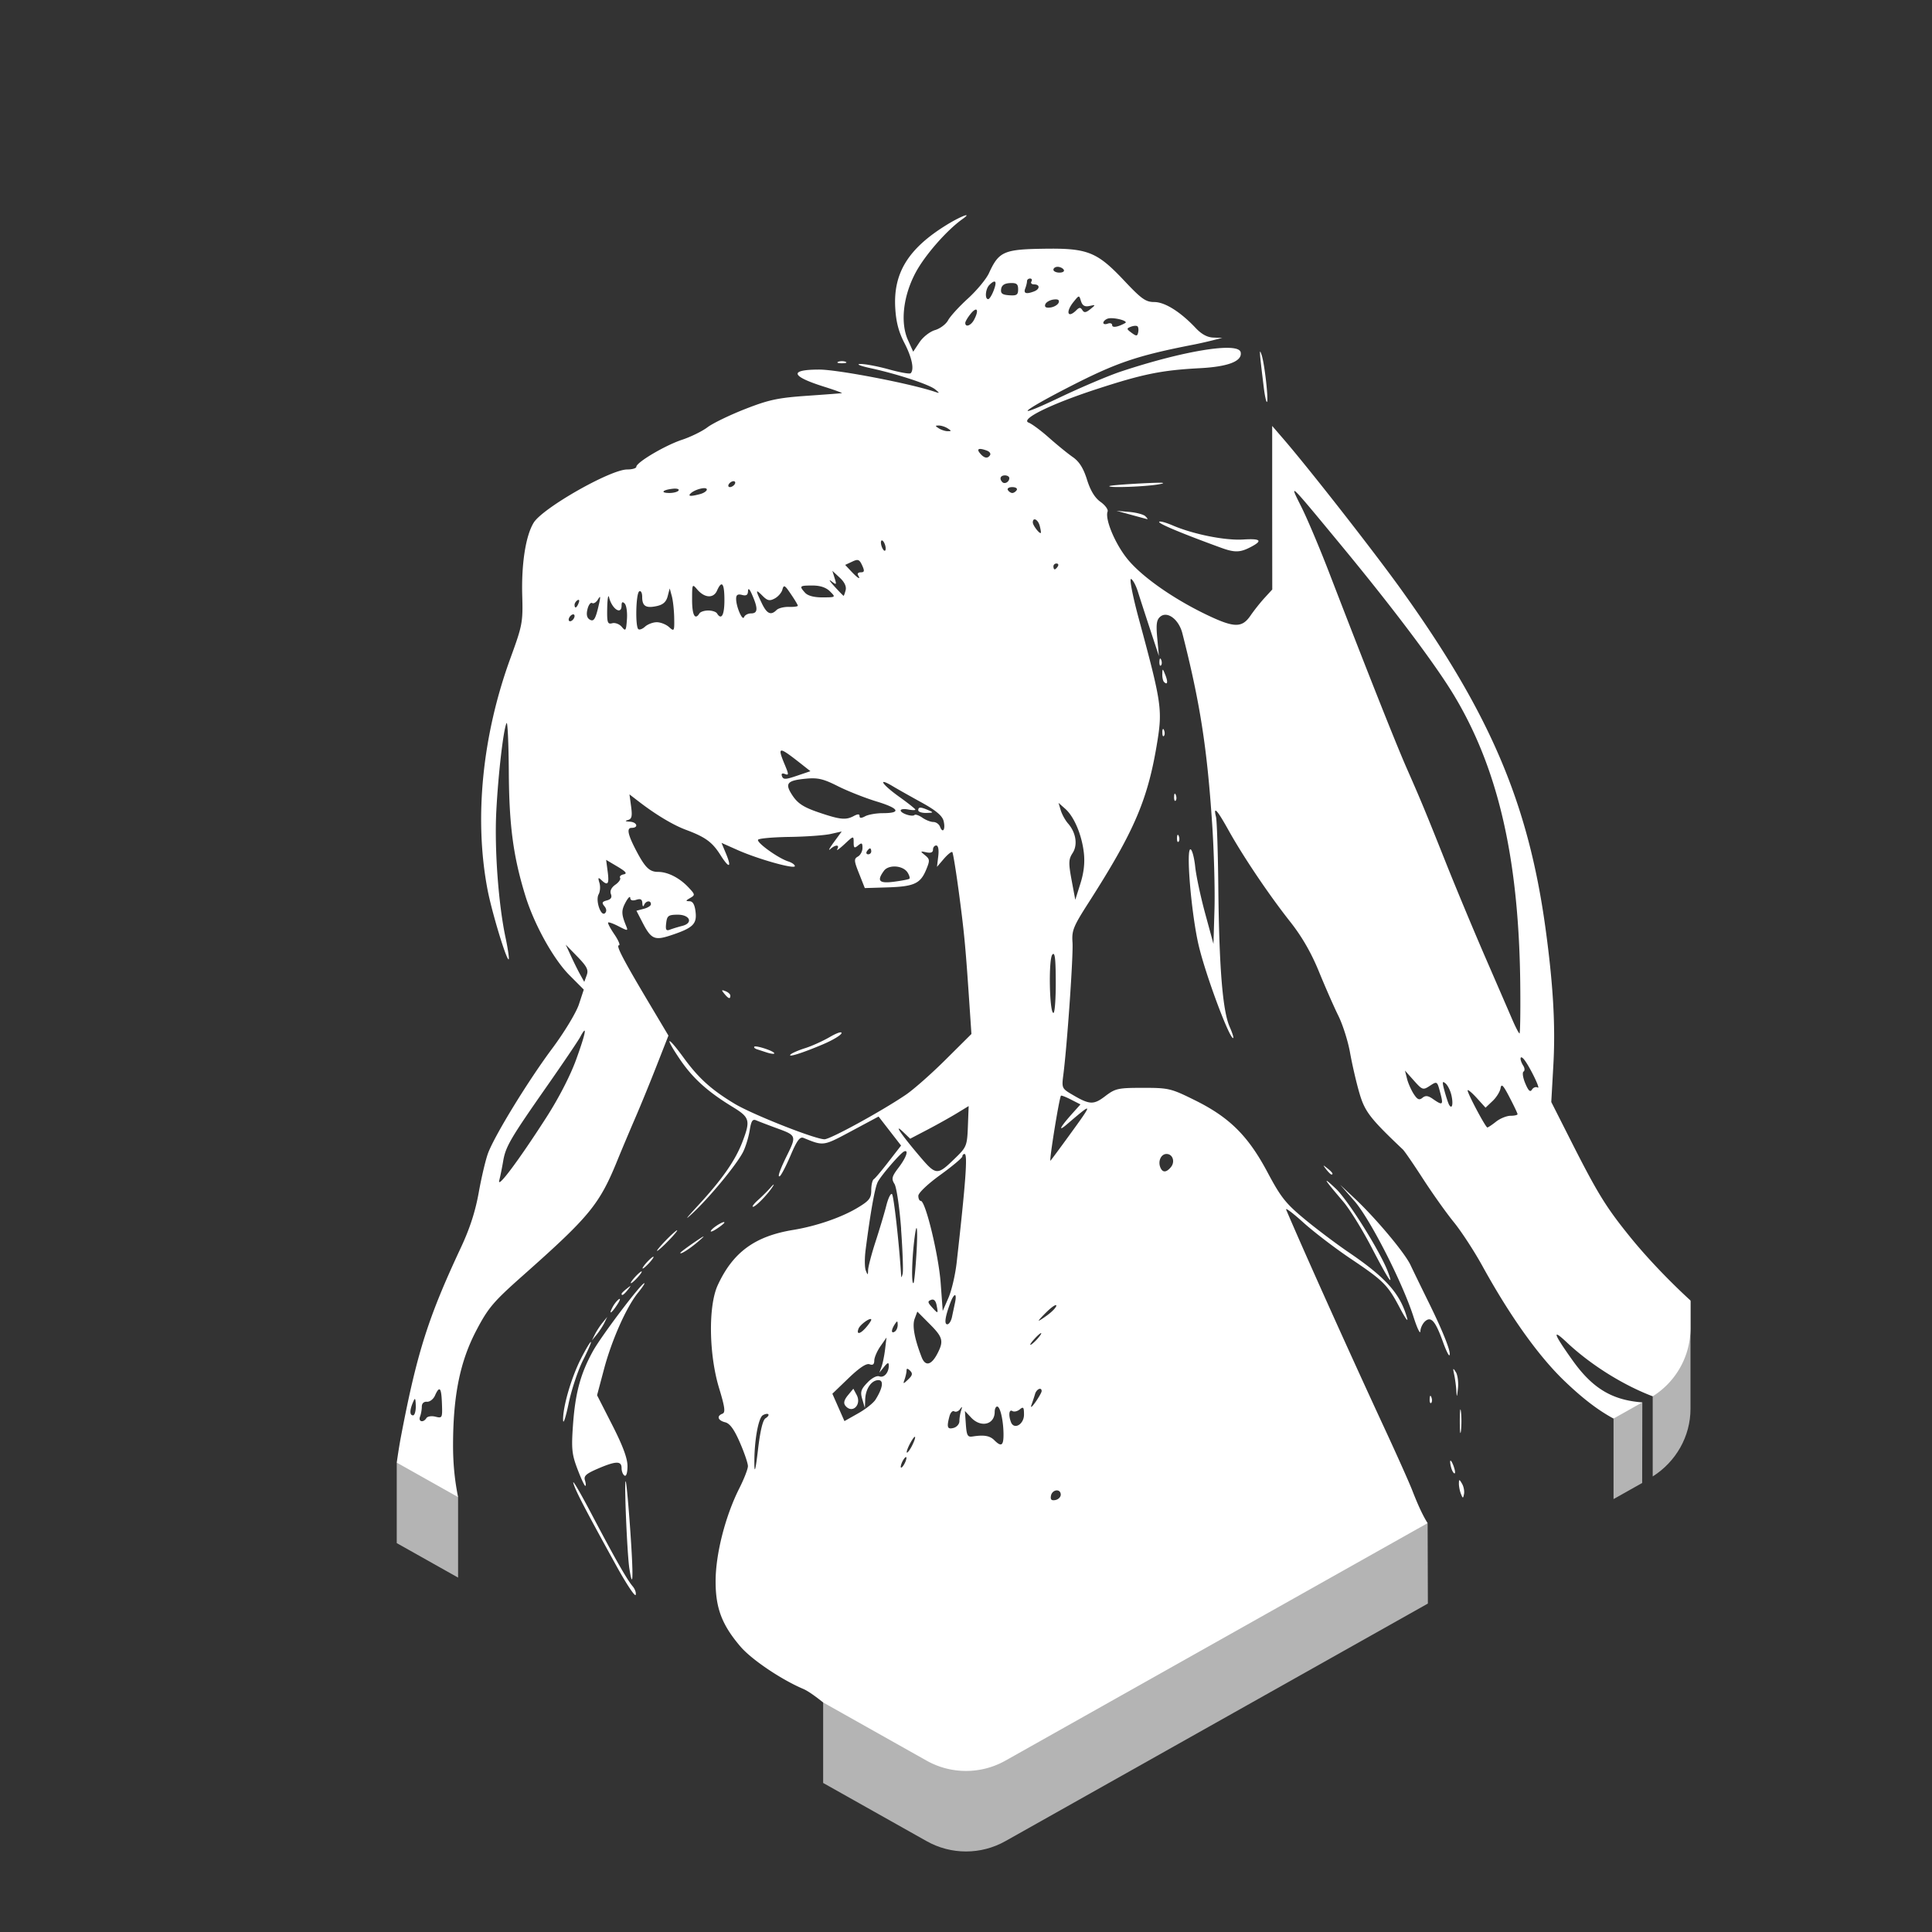 <?xml version="1.0" encoding="UTF-8" standalone="no"?>
<!-- Created with Inkscape (http://www.inkscape.org/) -->

<svg
   xmlns:dc="http://purl.org/dc/elements/1.1/"
   xmlns:cc="http://creativecommons.org/ns#"
   xmlns:rdf="http://www.w3.org/1999/02/22-rdf-syntax-ns#"
   xmlns:svg="http://www.w3.org/2000/svg"
   xmlns="http://www.w3.org/2000/svg"
   xmlns:xlink="http://www.w3.org/1999/xlink"
   xmlns:sodipodi="http://sodipodi.sourceforge.net/DTD/sodipodi-0.dtd"
   xmlns:inkscape="http://www.inkscape.org/namespaces/inkscape"
   width="48px"
   height="48px"
   viewBox="0 0 48 48"
   version="1.1"
   id="SVGRoot"
   inkscape:version="0.92.4 (5da689c313, 2019-01-14)"
   sodipodi:docname="monika-after-storya.svg"
   inkscape:export-filename="C:\Users\Admin\Documents\Rainmeter\Skins\Honeycomb-NG\@Resources\Images\openshot.png"
   inkscape:export-xdpi="512"
   inkscape:export-ydpi="512">
  <rect x="0" y="0" width="48" height="48" fill="#333333" stroke="none"/>
  <defs
     id="defs1995">
    <linearGradient
       gradientUnits="userSpaceOnUse"
       y2="50"
       x2="90"
       y1="20"
       x1="60"
       xlink:href="#WhiteTransparent-4"
       id="IcecapTip-6"
       gradientTransform="matrix(0.997,0,0,0.996,-89.842,-62.996)" />
    <linearGradient
       gradientUnits="userSpaceOnUse"
       id="WhiteTransparent-4">
      <stop
         id="stop7606-4"
         offset="0"
         style="stop-color:white;stop-opacity:1" />
      <stop
         id="stop7608-7"
         offset="1"
         style="stop-color:white;stop-opacity:0" />
    </linearGradient>
  </defs>
  <sodipodi:namedview
     id="base"
     pagecolor="#ffffff"
     bordercolor="#666666"
     borderopacity="1.0"
     inkscape:pageopacity="0.0"
     inkscape:pageshadow="2"
     inkscape:zoom="19.489887"
     inkscape:cx="20.853452"
     inkscape:cy="18.674668"
     inkscape:document-units="px"
     inkscape:current-layer="layer1"
     showgrid="false"
     inkscape:window-width="1920"
     inkscape:window-height="1017"
     inkscape:window-x="-8"
     inkscape:window-y="-8"
     inkscape:window-maximized="1"
     inkscape:grid-bbox="true"
     inkscape:snap-global="true">
    <inkscape:grid
       type="xygrid"
       id="grid2562" />
  </sodipodi:namedview>
  <g
     inkscape:label="Layer 1"
     inkscape:groupmode="layer"
     id="layer1">
    <path
       style="fill:#b4b4b4;stroke:none;stroke-width:1px;stroke-linecap:butt;stroke-linejoin:miter;stroke-opacity:1"
       d="M 42 32.311 L 41.061 34.691 L 41.061 36.682 C 41.638 36.317 42 35.688 42 35 L 42 32.311 z M 40.803 34.842 L 40.229 34.934 L 40.088 35.244 L 40.088 37.244 L 40.799 36.844 L 40.803 34.842 z M 10.703 36.129 L 9.857 36.338 L 9.857 38.338 L 11.381 39.195 L 11.381 37.195 L 10.703 36.129 z M 35.469 37.842 L 20.451 42.297 L 20.451 44.297 L 23.02 45.742 C 23.628 46.085 24.372 46.085 24.98 45.742 L 35.475 39.84 L 35.469 37.842 z "
       id="path817" />
    <path
       style="fill:#ffffff;fill-opacity:1;stroke-width:0.073"
       d="M 24.014 5.355 C 24.023 5.318 23.782 5.424 23.508 5.594 C 22.566 6.177 22.193 6.782 22.242 7.646 C 22.262 7.999 22.326 8.244 22.469 8.52 C 22.657 8.883 22.719 9.18 22.625 9.273 C 22.602 9.297 22.357 9.253 22.08 9.176 C 21.803 9.099 21.484 9.04 21.373 9.043 C 21.261 9.046 21.377 9.093 21.633 9.148 C 22.297 9.293 23.086 9.552 23.234 9.674 C 23.354 9.772 23.351 9.776 23.215 9.73 C 22.593 9.524 20.812 9.182 20.355 9.182 C 19.596 9.182 19.643 9.347 20.479 9.609 C 20.739 9.691 20.936 9.763 20.916 9.768 C 20.896 9.772 20.503 9.802 20.041 9.834 C 19.327 9.884 19.097 9.933 18.508 10.164 C 18.126 10.314 17.709 10.516 17.578 10.615 C 17.448 10.714 17.162 10.854 16.945 10.926 C 16.526 11.064 15.809 11.488 15.809 11.598 C 15.809 11.634 15.706 11.664 15.582 11.664 C 15.165 11.664 13.479 12.624 13.258 12.988 C 13.06 13.313 12.952 14.008 12.975 14.803 C 12.994 15.46 12.978 15.539 12.686 16.34 C 11.981 18.265 11.775 20.338 12.113 22.104 C 12.222 22.672 12.59 23.883 12.639 23.834 C 12.654 23.818 12.62 23.577 12.561 23.299 C 12.384 22.472 12.283 21.101 12.33 20.166 C 12.377 19.24 12.508 18.108 12.586 17.965 C 12.611 17.918 12.636 18.459 12.641 19.168 C 12.649 20.506 12.75 21.27 13.049 22.244 C 13.269 22.964 13.749 23.829 14.148 24.229 L 14.504 24.586 L 14.383 24.953 C 14.315 25.159 14.021 25.645 13.717 26.053 C 13.127 26.845 12.305 28.184 12.129 28.641 C 12.069 28.797 11.965 29.236 11.896 29.617 C 11.811 30.097 11.672 30.524 11.447 31.004 C 10.643 32.722 10.364 33.597 9.973 35.633 C 9.925 35.879 9.89 36.11 9.857 36.338 L 11.381 37.195 C 11.304 36.812 11.255 36.399 11.256 35.895 C 11.258 34.669 11.43 33.821 11.838 33.047 C 12.132 32.488 12.262 32.338 12.986 31.695 C 14.671 30.2 14.897 29.923 15.359 28.779 C 15.441 28.579 15.628 28.134 15.775 27.793 C 15.923 27.452 16.169 26.848 16.324 26.451 L 16.607 25.729 L 16.146 24.955 C 15.485 23.846 15.297 23.486 15.377 23.486 C 15.416 23.486 15.366 23.365 15.266 23.217 C 15.165 23.069 15.094 22.935 15.109 22.92 C 15.125 22.905 15.243 22.948 15.373 23.016 C 15.6 23.133 15.608 23.131 15.555 23.002 C 15.436 22.712 15.434 22.619 15.543 22.418 C 15.605 22.303 15.656 22.254 15.658 22.307 C 15.66 22.369 15.714 22.386 15.809 22.355 C 15.917 22.321 15.954 22.343 15.959 22.441 C 15.962 22.518 15.981 22.537 16.002 22.484 C 16.046 22.376 16.172 22.362 16.172 22.465 C 16.172 22.504 16.091 22.555 15.992 22.58 L 15.812 22.627 L 15.951 22.896 C 16.174 23.333 16.257 23.374 16.666 23.238 C 17.216 23.056 17.317 22.959 17.281 22.654 C 17.26 22.475 17.213 22.392 17.131 22.391 C 17.028 22.389 17.032 22.377 17.146 22.311 C 17.274 22.237 17.271 22.224 17.109 22.051 C 16.887 21.813 16.594 21.662 16.35 21.662 C 16.14 21.662 16.031 21.559 15.816 21.152 C 15.598 20.739 15.561 20.568 15.693 20.568 C 15.874 20.568 15.828 20.423 15.645 20.414 C 15.533 20.408 15.518 20.395 15.6 20.373 C 15.696 20.348 15.712 20.281 15.68 20.039 L 15.639 19.736 L 15.852 19.9 C 16.28 20.232 16.716 20.495 17.043 20.617 C 17.526 20.797 17.697 20.922 17.9 21.244 C 18.117 21.587 18.187 21.566 18.035 21.203 L 17.926 20.941 L 18.33 21.121 C 18.843 21.348 19.748 21.601 19.748 21.518 C 19.748 21.483 19.674 21.431 19.584 21.402 C 19.338 21.325 18.791 20.932 18.834 20.863 C 18.854 20.83 19.209 20.799 19.621 20.793 C 20.033 20.787 20.492 20.753 20.641 20.719 L 20.912 20.658 L 20.717 20.924 C 20.61 21.07 20.569 21.148 20.625 21.098 C 20.757 20.98 20.868 20.98 20.801 21.098 C 20.772 21.148 20.852 21.093 20.979 20.975 C 21.206 20.763 21.209 20.761 21.209 20.928 C 21.209 21.069 21.226 21.082 21.318 21.006 C 21.41 20.93 21.428 20.94 21.428 21.066 C 21.428 21.15 21.377 21.246 21.314 21.281 C 21.213 21.338 21.216 21.384 21.344 21.705 L 21.486 22.064 L 22.045 22.047 C 22.707 22.026 22.865 21.955 23.008 21.613 C 23.106 21.378 23.103 21.347 22.982 21.248 C 22.858 21.147 22.861 21.143 23.016 21.176 C 23.125 21.199 23.18 21.178 23.18 21.109 C 23.18 21.053 23.215 21.006 23.26 21.006 C 23.31 21.006 23.33 21.107 23.311 21.271 L 23.279 21.537 L 23.451 21.336 C 23.546 21.226 23.641 21.151 23.66 21.17 C 23.679 21.189 23.758 21.676 23.834 22.254 C 23.964 23.24 23.991 23.548 24.094 25.082 L 24.135 25.689 L 23.492 26.328 C 23.139 26.679 22.697 27.069 22.508 27.197 C 21.904 27.607 20.63 28.305 20.484 28.305 C 20.252 28.305 18.692 27.688 18.25 27.422 C 17.668 27.071 17.351 26.783 16.979 26.271 C 16.566 25.705 16.502 25.744 16.895 26.322 C 17.212 26.789 17.581 27.122 18.197 27.498 C 18.628 27.761 18.65 27.833 18.447 28.365 C 18.272 28.826 17.947 29.294 17.354 29.938 C 17.032 30.287 16.987 30.349 17.221 30.129 C 17.651 29.724 18.304 28.929 18.461 28.621 C 18.525 28.495 18.598 28.255 18.625 28.088 C 18.664 27.845 18.697 27.795 18.791 27.836 C 18.856 27.864 19.098 27.957 19.328 28.041 C 19.783 28.207 19.79 28.226 19.553 28.705 C 19.376 29.062 19.307 29.263 19.375 29.221 C 19.41 29.199 19.531 28.966 19.643 28.703 C 19.799 28.335 19.874 28.235 19.963 28.271 C 20.465 28.476 20.448 28.479 21.152 28.102 L 21.828 27.74 L 22.107 28.1 L 22.387 28.461 L 22.078 28.859 C 21.909 29.079 21.743 29.276 21.709 29.297 C 21.675 29.318 21.646 29.44 21.646 29.568 C 21.646 29.767 21.598 29.831 21.314 30.002 C 20.909 30.247 20.285 30.462 19.707 30.557 C 18.753 30.713 18.209 31.113 17.832 31.93 C 17.595 32.444 17.61 33.643 17.865 34.486 C 18.01 34.963 18.027 35.093 17.949 35.123 C 17.799 35.181 17.833 35.29 18.016 35.336 C 18.133 35.365 18.239 35.51 18.381 35.836 C 18.491 36.088 18.582 36.354 18.582 36.426 C 18.582 36.497 18.485 36.746 18.367 36.979 C 18.019 37.669 17.779 38.613 17.779 39.289 C 17.779 39.956 17.937 40.371 18.398 40.91 C 18.675 41.233 19.411 41.729 19.957 41.961 C 20.075 42.011 20.259 42.144 20.451 42.297 L 23.02 43.742 A 2 2 0 0 0 24.98 43.742 L 35.469 37.842 C 35.352 37.657 35.237 37.412 35.086 37.025 C 35.008 36.825 34.706 36.151 34.418 35.529 C 33.526 33.606 32.366 31.025 31.955 30.055 C 31.93 29.994 32.12 30.137 32.379 30.371 C 32.638 30.605 33.166 31.009 33.551 31.268 C 34.377 31.822 34.478 31.923 34.781 32.5 C 34.908 32.741 34.988 32.856 34.961 32.756 C 34.793 32.144 34.439 31.745 33.488 31.1 C 33.204 30.906 32.722 30.545 32.42 30.295 C 31.943 29.901 31.822 29.747 31.492 29.127 C 31.011 28.222 30.547 27.761 29.693 27.338 C 29.094 27.041 29.038 27.027 28.398 27.027 C 27.779 27.027 27.711 27.042 27.461 27.232 C 27.168 27.456 27.071 27.451 26.629 27.189 C 26.384 27.045 26.376 27.028 26.418 26.705 C 26.513 25.968 26.669 23.722 26.646 23.414 C 26.625 23.12 26.666 23.018 27.043 22.43 C 28.193 20.633 28.525 19.856 28.758 18.396 C 28.881 17.628 28.848 17.419 28.301 15.402 C 28.144 14.826 28.055 14.37 28.1 14.385 C 28.144 14.399 28.22 14.54 28.27 14.697 C 28.319 14.855 28.457 15.279 28.576 15.641 L 28.793 16.299 L 28.752 15.857 C 28.719 15.507 28.735 15.397 28.828 15.32 C 29.003 15.175 29.287 15.389 29.375 15.732 C 29.813 17.448 29.99 18.579 30.115 20.459 C 30.161 21.141 30.187 22.093 30.174 22.574 L 30.148 23.451 L 29.941 22.691 C 29.827 22.273 29.718 21.754 29.695 21.539 C 29.673 21.324 29.623 21.128 29.584 21.104 C 29.454 21.023 29.6 22.752 29.789 23.523 C 29.966 24.248 30.511 25.716 30.629 25.789 C 30.663 25.81 30.627 25.685 30.551 25.512 C 30.374 25.113 30.288 24.024 30.268 21.99 C 30.259 21.147 30.233 20.385 30.211 20.295 C 30.14 20.011 30.236 20.113 30.52 20.623 C 30.886 21.281 31.531 22.239 32.059 22.906 C 32.349 23.274 32.58 23.676 32.771 24.145 C 32.927 24.526 33.143 25.018 33.252 25.238 C 33.361 25.459 33.491 25.869 33.541 26.15 C 33.591 26.431 33.693 26.878 33.77 27.143 C 33.905 27.614 34.032 27.78 34.854 28.559 C 34.896 28.599 35.122 28.928 35.355 29.289 C 35.589 29.65 35.932 30.134 36.119 30.363 C 36.306 30.593 36.627 31.084 36.832 31.457 C 37.526 32.716 38.237 33.709 38.883 34.324 C 39.31 34.732 39.692 35.031 40.088 35.244 L 40.803 34.842 C 40.062 34.786 39.575 34.503 39.078 33.809 C 38.593 33.13 38.547 32.993 38.926 33.35 C 39.521 33.91 40.324 34.411 41.061 34.691 A 2 2 0 0 0 42 33 L 42 32.311 C 41.505 31.858 40.924 31.26 40.475 30.701 C 39.882 29.965 39.676 29.626 38.969 28.225 L 38.541 27.379 L 38.594 26.438 C 38.647 25.457 38.586 24.431 38.393 23.031 C 37.965 19.945 37.016 17.721 34.818 14.656 C 34.126 13.691 32.494 11.606 31.863 10.879 L 31.607 10.582 L 31.607 12.615 L 31.609 14.646 L 31.42 14.852 C 31.316 14.965 31.158 15.164 31.068 15.295 C 30.855 15.606 30.66 15.601 29.967 15.268 C 29.135 14.867 28.36 14.321 28.008 13.885 C 27.701 13.505 27.447 12.894 27.518 12.709 C 27.537 12.659 27.457 12.551 27.342 12.469 C 27.201 12.369 27.091 12.188 27.006 11.916 C 26.916 11.629 26.813 11.467 26.652 11.355 C 26.528 11.269 26.263 11.053 26.062 10.875 C 25.862 10.697 25.634 10.529 25.557 10.5 C 25.335 10.418 26.107 10.038 27.262 9.662 C 28.401 9.291 28.862 9.198 29.803 9.148 C 30.517 9.111 30.869 8.973 30.824 8.752 C 30.771 8.492 29.426 8.708 27.85 9.23 C 27.549 9.33 26.858 9.622 26.316 9.881 C 25.158 10.434 25.32 10.251 26.547 9.621 C 27.735 9.01 28.246 8.837 29.654 8.562 C 29.765 8.541 29.973 8.494 30.113 8.459 L 30.367 8.395 L 30.145 8.387 C 29.995 8.382 29.851 8.303 29.707 8.15 C 29.329 7.748 28.94 7.504 28.678 7.504 C 28.467 7.504 28.36 7.429 27.939 6.982 C 27.253 6.253 27.025 6.162 25.92 6.18 C 24.942 6.195 24.815 6.251 24.572 6.783 C 24.506 6.929 24.271 7.213 24.051 7.414 C 23.83 7.615 23.607 7.86 23.555 7.957 C 23.503 8.054 23.357 8.164 23.23 8.201 C 23.102 8.239 22.931 8.373 22.844 8.504 L 22.688 8.738 L 22.559 8.451 C 22.363 8.018 22.438 7.355 22.748 6.773 C 22.979 6.34 23.522 5.72 23.912 5.443 C 23.979 5.396 24.01 5.368 24.014 5.355 z M 26.277 6.629 C 26.335 6.629 26.403 6.661 26.428 6.701 C 26.453 6.741 26.405 6.773 26.322 6.773 C 26.24 6.773 26.172 6.741 26.172 6.701 C 26.172 6.661 26.219 6.629 26.277 6.629 z M 25.592 6.92 C 25.634 6.92 25.65 6.954 25.625 6.994 C 25.6 7.034 25.631 7.066 25.693 7.066 C 25.841 7.066 25.84 7.183 25.691 7.24 C 25.498 7.314 25.424 7.291 25.471 7.17 C 25.495 7.106 25.516 7.023 25.516 6.986 C 25.516 6.949 25.549 6.92 25.592 6.92 z M 24.725 7.004 C 24.744 7.027 24.732 7.099 24.689 7.213 C 24.644 7.333 24.582 7.432 24.551 7.432 C 24.462 7.432 24.483 7.178 24.58 7.08 C 24.655 7.005 24.705 6.981 24.725 7.004 z M 25.096 7.033 C 25.258 7.026 25.295 7.057 25.295 7.189 C 25.295 7.326 25.26 7.349 25.074 7.336 C 24.901 7.324 24.857 7.291 24.873 7.182 C 24.887 7.085 24.958 7.039 25.096 7.033 z M 26.799 7.369 C 26.822 7.367 26.833 7.406 26.857 7.482 C 26.893 7.594 26.951 7.627 27.068 7.602 C 27.226 7.568 27.226 7.569 27.088 7.682 C 26.978 7.77 26.934 7.775 26.891 7.705 C 26.846 7.633 26.816 7.633 26.744 7.705 C 26.525 7.924 26.467 7.753 26.674 7.498 C 26.742 7.414 26.776 7.371 26.799 7.369 z M 26.168 7.443 C 26.281 7.427 26.325 7.449 26.303 7.516 C 26.285 7.569 26.195 7.625 26.104 7.639 C 25.99 7.655 25.947 7.631 25.969 7.564 C 25.986 7.511 26.076 7.457 26.168 7.443 z M 24.221 7.699 C 24.293 7.663 24.295 7.768 24.199 7.947 C 24.122 8.091 23.982 8.14 23.982 8.023 C 23.982 7.988 24.046 7.88 24.125 7.785 C 24.163 7.739 24.197 7.711 24.221 7.699 z M 27.516 7.918 C 27.64 7.87 28.045 7.97 27.957 8.025 C 27.778 8.125 27.631 8.15 27.631 8.078 C 27.631 8.035 27.582 8.018 27.521 8.041 C 27.461 8.064 27.412 8.054 27.412 8.02 C 27.412 7.985 27.459 7.94 27.516 7.918 z M 28.262 8.109 C 28.284 8.131 28.291 8.199 28.277 8.26 C 28.256 8.355 28.234 8.356 28.113 8.268 C 27.986 8.174 27.984 8.161 28.098 8.117 C 28.166 8.091 28.24 8.087 28.262 8.109 z M 31.311 8.736 C 31.29 8.719 31.313 8.932 31.395 9.602 C 31.42 9.812 31.455 9.986 31.475 9.986 C 31.524 9.986 31.421 9.05 31.346 8.822 C 31.33 8.773 31.317 8.742 31.311 8.736 z M 20.826 8.988 C 20.776 9.009 20.816 9.025 20.916 9.025 C 21.016 9.025 21.058 9.009 21.008 8.988 C 20.958 8.968 20.876 8.968 20.826 8.988 z M 23.326 10.572 C 23.386 10.572 23.485 10.604 23.545 10.643 C 23.642 10.706 23.642 10.713 23.545 10.713 C 23.485 10.713 23.386 10.681 23.326 10.643 C 23.229 10.58 23.229 10.572 23.326 10.572 z M 24.324 11.158 C 24.355 11.147 24.423 11.159 24.523 11.197 C 24.587 11.222 24.62 11.271 24.598 11.307 C 24.539 11.402 24.451 11.386 24.348 11.262 C 24.3 11.204 24.293 11.17 24.324 11.158 z M 24.967 11.811 C 25.027 11.811 25.076 11.841 25.076 11.879 C 25.076 11.971 24.963 12.037 24.904 11.979 C 24.822 11.896 24.854 11.811 24.967 11.811 z M 18.225 11.955 C 18.265 11.955 18.279 11.989 18.254 12.029 C 18.229 12.069 18.175 12.102 18.135 12.102 C 18.095 12.102 18.083 12.069 18.107 12.029 C 18.132 11.989 18.184 11.955 18.225 11.955 z M 28.854 11.994 C 28.781 11.991 28.617 11.997 28.361 12.01 C 27.94 12.031 27.581 12.061 27.564 12.076 C 27.507 12.127 28.472 12.092 28.799 12.031 C 28.909 12.011 28.926 11.998 28.854 11.994 z M 25.15 12.102 C 25.235 12.102 25.285 12.136 25.26 12.176 C 25.235 12.216 25.186 12.248 25.15 12.248 C 25.115 12.248 25.066 12.216 25.041 12.176 C 25.016 12.136 25.065 12.102 25.15 12.102 z M 17.514 12.129 C 17.542 12.132 17.561 12.143 17.561 12.162 C 17.561 12.2 17.485 12.251 17.395 12.275 C 17.156 12.339 17.08 12.332 17.162 12.256 C 17.244 12.179 17.428 12.121 17.514 12.129 z M 16.713 12.143 C 16.816 12.131 16.881 12.151 16.859 12.186 C 16.838 12.22 16.736 12.248 16.631 12.248 C 16.397 12.248 16.457 12.171 16.713 12.143 z M 32.158 12.199 C 32.19 12.178 32.492 12.545 33.32 13.547 C 34.605 15.101 35.656 16.498 36.119 17.266 C 37.231 19.11 37.745 21.367 37.771 24.527 C 37.777 25.16 37.768 25.676 37.752 25.676 C 37.736 25.676 37.654 25.521 37.572 25.33 C 37.49 25.139 37.188 24.442 36.9 23.779 C 36.613 23.117 36.182 22.083 35.941 21.48 C 35.392 20.102 35.298 19.879 34.943 19.072 C 34.666 18.441 33.928 16.577 33.029 14.244 C 32.795 13.636 32.483 12.896 32.336 12.602 C 32.217 12.364 32.139 12.212 32.158 12.199 z M 27.74 12.691 L 28.105 12.791 C 28.306 12.846 28.486 12.895 28.504 12.898 C 28.522 12.902 28.5 12.869 28.457 12.826 C 28.414 12.783 28.236 12.734 28.061 12.719 L 27.74 12.691 z M 25.73 12.91 C 25.768 12.929 25.811 12.985 25.832 13.066 C 25.855 13.155 25.867 13.233 25.859 13.24 C 25.827 13.27 25.66 13.053 25.66 12.98 C 25.66 12.91 25.693 12.892 25.73 12.91 z M 28.799 12.969 C 28.799 13.018 29.386 13.262 30.332 13.607 C 30.671 13.731 30.807 13.729 31.064 13.596 C 31.382 13.432 31.33 13.376 30.883 13.404 C 30.438 13.432 29.648 13.274 29.137 13.055 C 28.951 12.975 28.799 12.937 28.799 12.969 z M 21.898 13.432 C 21.919 13.412 21.956 13.45 21.982 13.518 C 22.008 13.585 22.012 13.658 21.992 13.678 C 21.972 13.698 21.936 13.658 21.91 13.59 C 21.884 13.522 21.878 13.452 21.898 13.432 z M 21.324 13.918 C 21.359 13.931 21.386 13.972 21.42 14.047 C 21.484 14.187 21.476 14.219 21.385 14.219 C 21.323 14.219 21.294 14.251 21.318 14.291 C 21.396 14.416 21.314 14.371 21.152 14.199 L 20.998 14.035 L 21.17 13.955 C 21.244 13.92 21.289 13.905 21.324 13.918 z M 26.248 14 C 26.291 14 26.306 14.032 26.281 14.072 C 26.256 14.112 26.221 14.145 26.203 14.145 C 26.185 14.145 26.172 14.112 26.172 14.072 C 26.172 14.032 26.206 14 26.248 14 z M 20.68 14.182 L 20.863 14.352 C 20.981 14.46 21.033 14.572 21.01 14.662 C 20.99 14.74 20.967 14.803 20.959 14.803 C 20.951 14.803 20.848 14.697 20.73 14.568 C 20.613 14.439 20.578 14.381 20.654 14.439 C 20.783 14.538 20.789 14.533 20.736 14.363 L 20.68 14.182 z M 17.951 14.533 C 17.982 14.573 17.998 14.7 17.998 14.912 C 17.998 15.284 17.923 15.416 17.814 15.24 C 17.79 15.2 17.691 15.168 17.596 15.168 C 17.5 15.168 17.402 15.2 17.377 15.24 C 17.268 15.417 17.195 15.283 17.195 14.904 C 17.195 14.506 17.198 14.499 17.322 14.645 C 17.506 14.86 17.727 14.872 17.814 14.674 C 17.874 14.539 17.92 14.493 17.951 14.533 z M 20.186 14.547 C 20.378 14.547 20.524 14.596 20.621 14.693 C 20.767 14.839 20.767 14.84 20.438 14.842 C 20.226 14.843 20.07 14.802 20.002 14.727 C 19.851 14.559 19.863 14.547 20.186 14.547 z M 19.5 14.572 C 19.53 14.588 19.573 14.647 19.648 14.758 C 19.744 14.898 19.822 15.029 19.822 15.049 C 19.822 15.068 19.722 15.082 19.6 15.078 C 19.477 15.075 19.339 15.11 19.293 15.156 C 19.151 15.298 19.052 15.251 18.924 14.982 C 18.765 14.65 18.768 14.625 18.947 14.805 C 19.068 14.926 19.123 14.936 19.248 14.869 C 19.332 14.824 19.419 14.725 19.439 14.646 C 19.456 14.585 19.47 14.556 19.5 14.572 z M 16.639 14.619 L 16.689 14.803 C 16.718 14.903 16.746 15.145 16.75 15.342 C 16.757 15.684 16.751 15.696 16.623 15.58 C 16.55 15.514 16.412 15.459 16.318 15.459 C 16.224 15.459 16.094 15.508 16.027 15.568 C 15.961 15.629 15.884 15.656 15.857 15.629 C 15.78 15.551 15.8 14.743 15.881 14.693 C 15.922 14.668 15.955 14.727 15.955 14.83 C 15.955 15.06 16.046 15.117 16.32 15.057 C 16.475 15.023 16.552 14.953 16.588 14.814 L 16.639 14.619 z M 18.615 14.646 C 18.634 14.665 18.66 14.715 18.693 14.793 C 18.836 15.122 18.828 15.24 18.66 15.24 C 18.583 15.24 18.505 15.282 18.486 15.332 C 18.447 15.439 18.289 15.075 18.289 14.877 C 18.289 14.779 18.329 14.753 18.436 14.781 C 18.542 14.809 18.582 14.783 18.584 14.684 C 18.585 14.64 18.597 14.628 18.615 14.646 z M 14.908 14.836 C 14.913 14.849 14.906 14.897 14.887 14.984 C 14.798 15.384 14.755 15.457 14.648 15.391 C 14.581 15.349 14.563 15.264 14.596 15.135 C 14.622 15.028 14.674 14.96 14.711 14.982 C 14.747 15.005 14.812 14.966 14.855 14.895 C 14.887 14.843 14.904 14.822 14.908 14.836 z M 15.131 14.838 C 15.203 15.131 15.443 15.289 15.443 15.043 C 15.443 14.955 15.467 14.941 15.521 14.996 C 15.564 15.039 15.589 15.216 15.576 15.389 C 15.555 15.673 15.544 15.691 15.449 15.576 C 15.392 15.506 15.284 15.465 15.211 15.484 C 15.094 15.515 15.079 15.471 15.086 15.105 C 15.091 14.878 15.111 14.758 15.131 14.838 z M 14.348 14.912 C 14.389 14.887 14.402 14.916 14.377 14.98 C 14.328 15.107 14.275 15.13 14.275 15.025 C 14.275 14.988 14.308 14.937 14.348 14.912 z M 14.254 15.266 C 14.267 15.271 14.275 15.285 14.275 15.305 C 14.275 15.345 14.243 15.397 14.203 15.422 C 14.163 15.447 14.129 15.435 14.129 15.395 C 14.129 15.354 14.163 15.302 14.203 15.277 C 14.223 15.265 14.241 15.261 14.254 15.266 z M 28.82 16.363 C 28.813 16.371 28.807 16.395 28.805 16.438 C 28.802 16.514 28.82 16.557 28.844 16.533 C 28.868 16.509 28.871 16.447 28.85 16.395 C 28.838 16.365 28.828 16.356 28.82 16.363 z M 28.891 16.641 C 28.881 16.638 28.879 16.672 28.877 16.742 C 28.874 16.826 28.893 16.917 28.92 16.943 C 29.007 17.031 29.023 16.944 28.951 16.766 C 28.919 16.685 28.901 16.644 28.891 16.641 z M 28.893 18.113 C 28.885 18.121 28.879 18.147 28.877 18.189 L 28.879 18.189 C 28.876 18.266 28.892 18.309 28.916 18.285 C 28.94 18.261 28.943 18.199 28.922 18.146 C 28.91 18.117 28.9 18.106 28.893 18.113 z M 19.422 18.648 C 19.484 18.652 19.648 18.776 19.961 19.023 L 20.135 19.16 L 19.801 19.273 C 19.523 19.368 19.462 19.372 19.43 19.289 C 19.404 19.223 19.429 19.202 19.502 19.23 C 19.6 19.268 19.599 19.242 19.498 19 C 19.399 18.764 19.36 18.645 19.422 18.648 z M 20.023 19.346 C 20.316 19.318 20.456 19.35 20.814 19.531 C 21.054 19.652 21.488 19.824 21.777 19.912 C 22.341 20.083 22.404 20.203 21.93 20.203 C 21.769 20.203 21.574 20.238 21.496 20.279 C 21.397 20.332 21.355 20.33 21.355 20.275 C 21.355 20.221 21.312 20.221 21.213 20.273 C 21.013 20.38 20.871 20.365 20.334 20.182 C 19.968 20.057 19.823 19.963 19.693 19.77 C 19.489 19.464 19.547 19.391 20.023 19.346 z M 21.945 19.432 C 21.958 19.417 22.032 19.445 22.176 19.531 C 22.306 19.609 22.635 19.794 22.906 19.943 C 23.252 20.134 23.412 20.269 23.443 20.395 C 23.495 20.602 23.424 20.72 23.355 20.541 C 23.33 20.475 23.255 20.422 23.188 20.422 C 23.12 20.422 22.998 20.373 22.914 20.314 C 22.83 20.256 22.743 20.226 22.721 20.248 C 22.666 20.303 22.377 20.208 22.377 20.135 C 22.377 20.103 22.458 20.092 22.559 20.111 C 22.659 20.13 22.742 20.133 22.742 20.115 C 22.742 20.098 22.562 19.954 22.342 19.797 C 22.07 19.602 21.924 19.457 21.945 19.432 z M 29.184 19.721 C 29.176 19.728 29.172 19.752 29.17 19.795 C 29.167 19.872 29.185 19.915 29.209 19.891 C 29.233 19.866 29.234 19.805 29.213 19.752 C 29.201 19.723 29.191 19.713 29.184 19.721 z M 26.299 19.947 L 26.465 20.094 C 26.686 20.288 26.877 20.74 26.928 21.188 C 26.956 21.435 26.928 21.681 26.842 21.953 L 26.715 22.355 L 26.623 21.863 C 26.544 21.436 26.549 21.347 26.648 21.195 C 26.781 20.993 26.733 20.685 26.535 20.459 C 26.465 20.379 26.384 20.231 26.354 20.131 L 26.299 19.947 z M 22.867 20.066 C 22.828 20.066 22.814 20.088 22.814 20.131 C 22.814 20.171 22.905 20.2 23.016 20.197 C 23.193 20.193 23.2 20.186 23.07 20.131 C 22.971 20.088 22.906 20.066 22.867 20.066 z M 29.258 20.742 C 29.25 20.75 29.244 20.774 29.242 20.816 C 29.239 20.893 29.257 20.936 29.281 20.912 C 29.305 20.888 29.308 20.826 29.287 20.773 C 29.275 20.744 29.265 20.735 29.258 20.742 z M 21.615 21.078 C 21.633 21.078 21.646 21.112 21.646 21.152 C 21.646 21.192 21.613 21.225 21.57 21.225 C 21.528 21.225 21.512 21.192 21.537 21.152 C 21.562 21.112 21.598 21.078 21.615 21.078 z M 15.059 21.363 L 15.342 21.531 C 15.55 21.654 15.59 21.705 15.496 21.723 C 15.426 21.736 15.385 21.774 15.406 21.809 C 15.427 21.843 15.375 21.92 15.289 21.98 C 15.188 22.051 15.148 22.135 15.178 22.213 C 15.21 22.296 15.178 22.345 15.076 22.371 C 14.958 22.402 14.947 22.431 15.016 22.514 C 15.07 22.579 15.076 22.642 15.033 22.686 C 14.932 22.787 14.788 22.37 14.873 22.219 C 14.91 22.152 14.92 22.025 14.893 21.936 C 14.853 21.803 14.861 21.789 14.939 21.863 C 15.101 22.017 15.139 21.966 15.098 21.658 L 15.059 21.363 z M 22.258 21.529 C 22.376 21.538 22.493 21.589 22.549 21.678 C 22.592 21.746 22.612 21.816 22.594 21.832 C 22.575 21.848 22.404 21.881 22.213 21.906 C 21.841 21.955 21.777 21.887 21.961 21.635 C 22.02 21.554 22.139 21.521 22.258 21.529 z M 16.828 22.725 C 17.14 22.721 17.232 22.933 16.949 23.004 C 16.851 23.029 16.716 23.07 16.648 23.096 C 16.55 23.134 16.531 23.104 16.551 22.936 C 16.572 22.753 16.604 22.728 16.828 22.725 z M 14.055 23.469 L 14.346 23.768 C 14.583 24.013 14.626 24.097 14.576 24.23 L 14.516 24.395 L 14.416 24.215 C 14.361 24.116 14.257 23.908 14.186 23.752 L 14.055 23.469 z M 26.184 23.707 C 26.217 23.748 26.229 23.949 26.23 24.393 C 26.232 24.818 26.206 25.166 26.172 25.166 C 26.072 25.166 26.047 23.831 26.145 23.717 C 26.161 23.698 26.173 23.694 26.184 23.707 z M 17.943 24.607 C 17.939 24.617 17.958 24.643 17.996 24.689 C 18.101 24.816 18.145 24.83 18.145 24.736 C 18.145 24.7 18.089 24.65 18.023 24.625 C 17.973 24.606 17.947 24.598 17.943 24.607 z M 14.512 25.611 C 14.565 25.566 14.495 25.826 14.318 26.314 C 14.171 26.723 13.878 27.29 13.568 27.771 C 12.881 28.839 12.344 29.557 12.404 29.326 C 12.43 29.226 12.473 29.013 12.5 28.854 C 12.561 28.49 12.672 28.297 13.586 26.99 C 13.993 26.408 14.367 25.855 14.416 25.762 C 14.461 25.676 14.494 25.627 14.512 25.611 z M 20.836 25.658 C 20.784 25.675 20.708 25.711 20.617 25.764 C 20.441 25.866 20.164 25.991 20.004 26.041 C 19.843 26.091 19.682 26.161 19.645 26.195 C 19.549 26.284 19.924 26.167 20.439 25.949 C 20.679 25.848 20.889 25.723 20.906 25.672 C 20.915 25.645 20.888 25.642 20.836 25.658 z M 18.742 26.004 C 18.723 26.023 18.753 26.052 18.809 26.07 C 18.865 26.088 18.959 26.119 19.02 26.139 C 19.282 26.226 19.32 26.167 19.062 26.072 C 18.905 26.015 18.761 25.985 18.742 26.004 z M 37.795 26.27 C 37.806 26.268 37.823 26.278 37.846 26.301 C 37.965 26.42 38.291 27.075 38.205 27.021 C 38.16 26.994 38.096 27.016 38.062 27.07 C 38.018 27.143 37.973 27.102 37.895 26.916 C 37.836 26.777 37.817 26.644 37.852 26.623 C 37.886 26.602 37.883 26.538 37.846 26.479 C 37.778 26.371 37.761 26.273 37.795 26.27 z M 34.906 26.598 L 35.127 26.846 C 35.34 27.084 35.355 27.088 35.527 26.975 C 35.704 26.859 35.706 26.861 35.781 27.143 C 35.865 27.456 35.847 27.475 35.605 27.307 C 35.481 27.219 35.416 27.212 35.34 27.275 C 35.261 27.34 35.215 27.319 35.125 27.182 C 35.062 27.085 34.985 26.913 34.957 26.801 L 34.906 26.598 z M 35.848 26.9 C 35.851 26.872 35.872 26.883 35.914 26.918 C 35.969 26.964 36.036 27.098 36.062 27.219 C 36.109 27.433 36.076 27.57 36.004 27.451 C 35.984 27.418 35.933 27.267 35.891 27.113 C 35.859 26.996 35.844 26.929 35.848 26.9 z M 37.303 26.977 C 37.331 26.952 37.387 27.036 37.504 27.262 C 37.613 27.471 37.703 27.66 37.703 27.682 C 37.703 27.703 37.626 27.721 37.531 27.721 C 37.436 27.721 37.274 27.785 37.172 27.865 C 37.07 27.946 36.971 28.012 36.953 28.012 C 36.91 28.012 36.463 27.172 36.463 27.092 C 36.463 27.058 36.563 27.141 36.686 27.275 L 36.908 27.52 L 37.082 27.355 C 37.178 27.265 37.268 27.12 37.281 27.035 C 37.286 27.005 37.293 26.985 37.303 26.977 z M 26.359 27.223 C 26.369 27.21 26.483 27.254 26.611 27.32 L 26.844 27.439 L 26.668 27.635 C 26.345 27.993 26.264 28.141 26.502 27.938 C 27.17 27.367 27.173 27.372 26.549 28.23 C 26.33 28.532 26.127 28.805 26.1 28.836 C 26.056 28.885 26.314 27.285 26.359 27.223 z M 24.066 27.48 L 24.047 27.984 C 24.029 28.46 24.012 28.501 23.748 28.758 C 23.275 29.219 23.265 29.218 22.814 28.686 C 22.373 28.165 22.185 27.88 22.449 28.133 L 22.613 28.291 L 23.061 28.057 C 23.306 27.928 23.634 27.744 23.787 27.65 L 24.066 27.48 z M 22.463 28.607 C 22.585 28.557 22.516 28.759 22.326 29.008 C 22.157 29.23 22.143 29.286 22.223 29.414 C 22.274 29.496 22.349 30.001 22.389 30.539 L 22.387 30.539 C 22.426 31.077 22.444 31.575 22.426 31.645 C 22.396 31.76 22.392 31.758 22.385 31.637 C 22.335 30.859 22.206 29.714 22.162 29.668 C 22.131 29.636 22.066 29.768 22.018 29.961 C 21.969 30.154 21.848 30.556 21.75 30.857 C 21.652 31.158 21.571 31.471 21.568 31.551 C 21.564 31.686 21.559 31.689 21.51 31.564 C 21.481 31.491 21.479 31.26 21.506 31.053 C 21.627 30.113 21.737 29.499 21.809 29.363 C 21.897 29.195 22.374 28.644 22.463 28.607 z M 23.965 28.67 C 24.045 28.67 23.992 29.38 23.768 31.369 C 23.734 31.67 23.643 32.064 23.564 32.244 L 23.422 32.57 L 23.371 31.879 C 23.32 31.182 22.994 29.836 22.877 29.836 C 22.842 29.836 22.815 29.779 22.816 29.709 C 22.818 29.636 23.052 29.414 23.365 29.188 C 23.665 28.971 23.91 28.765 23.91 28.73 C 23.91 28.696 23.935 28.67 23.965 28.67 z M 28.982 28.67 C 29.137 28.67 29.201 28.865 29.09 28.998 C 28.975 29.137 28.88 29.137 28.826 28.998 C 28.766 28.842 28.849 28.67 28.982 28.67 z M 32.887 28.961 C 32.883 28.965 32.904 28.995 32.949 29.053 C 33.004 29.123 33.063 29.18 33.078 29.18 C 33.138 29.18 33.098 29.121 32.977 29.025 C 32.919 28.98 32.89 28.957 32.887 28.961 z M 32.965 29.354 C 32.993 29.403 33.126 29.565 33.369 29.85 C 33.53 30.037 33.849 30.553 34.08 30.998 C 34.493 31.792 34.634 32.004 34.486 31.607 C 34.301 31.109 33.498 29.825 33.189 29.533 C 33.013 29.367 32.937 29.304 32.965 29.354 z M 19.217 29.432 C 19.206 29.438 19.18 29.463 19.145 29.504 C 19.073 29.586 18.931 29.728 18.83 29.818 C 18.729 29.909 18.674 29.982 18.709 29.982 C 18.776 29.982 19.088 29.66 19.205 29.469 C 19.224 29.438 19.228 29.425 19.217 29.432 z M 33.297 29.436 L 33.648 29.836 C 34.037 30.28 34.847 31.867 35.119 32.719 C 35.209 33 35.285 33.16 35.289 33.074 C 35.292 32.989 35.348 32.876 35.412 32.822 C 35.559 32.7 35.665 32.826 35.852 33.346 C 35.922 33.541 35.993 33.688 36.01 33.672 C 36.063 33.619 35.872 33.127 35.518 32.404 C 35.327 32.016 35.113 31.577 35.043 31.428 C 34.899 31.122 34.172 30.256 33.646 29.764 L 33.297 29.436 z M 17.998 30.373 C 17.998 30.32 17.716 30.49 17.664 30.574 C 17.637 30.618 17.701 30.598 17.807 30.529 C 17.912 30.46 17.998 30.39 17.998 30.373 z M 22.779 30.531 C 22.79 30.597 22.789 30.818 22.768 31.16 C 22.745 31.537 22.713 31.858 22.697 31.875 C 22.643 31.934 22.652 31.338 22.713 30.826 C 22.745 30.554 22.769 30.465 22.779 30.531 z M 16.822 30.566 C 16.802 30.566 16.673 30.682 16.537 30.822 C 16.401 30.963 16.306 31.078 16.326 31.078 C 16.346 31.078 16.475 30.963 16.611 30.822 C 16.748 30.682 16.842 30.566 16.822 30.566 z M 17.475 30.721 C 17.455 30.728 17.381 30.775 17.25 30.865 C 17.059 30.996 16.902 31.114 16.902 31.129 C 16.902 31.178 17.157 31.013 17.377 30.82 C 17.46 30.748 17.494 30.714 17.475 30.721 z M 16.232 31.223 C 16.212 31.223 16.137 31.289 16.064 31.369 C 15.992 31.449 15.949 31.516 15.969 31.516 C 15.989 31.516 16.064 31.449 16.137 31.369 C 16.209 31.289 16.253 31.223 16.232 31.223 z M 15.939 31.588 C 15.919 31.588 15.844 31.654 15.771 31.734 C 15.699 31.815 15.656 31.881 15.676 31.881 C 15.696 31.881 15.771 31.815 15.844 31.734 C 15.916 31.654 15.96 31.588 15.939 31.588 z M 16.008 31.881 C 15.93 31.881 14.95 33.177 14.734 33.564 C 14.424 34.123 14.293 34.604 14.236 35.4 C 14.194 35.992 14.207 36.13 14.346 36.496 C 14.433 36.727 14.521 36.916 14.541 36.916 C 14.561 36.916 14.557 36.854 14.533 36.779 C 14.498 36.67 14.563 36.613 14.854 36.488 C 15.303 36.295 15.443 36.292 15.443 36.475 C 15.443 36.553 15.475 36.635 15.516 36.66 C 15.559 36.687 15.589 36.594 15.59 36.428 C 15.591 36.235 15.475 35.922 15.213 35.408 L 14.834 34.664 L 15.004 34.025 C 15.195 33.301 15.564 32.469 15.852 32.117 C 15.958 31.987 16.028 31.881 16.008 31.881 z M 15.662 31.953 C 15.658 31.949 15.628 31.972 15.57 32.018 C 15.5 32.073 15.443 32.129 15.443 32.145 C 15.443 32.205 15.502 32.166 15.598 32.045 C 15.643 31.987 15.666 31.957 15.662 31.953 z M 23.725 32.178 C 23.747 32.177 23.753 32.237 23.729 32.355 C 23.708 32.456 23.673 32.618 23.652 32.719 C 23.632 32.819 23.579 32.902 23.535 32.902 C 23.454 32.902 23.482 32.709 23.615 32.357 C 23.661 32.238 23.702 32.178 23.725 32.178 z M 15.379 32.277 C 15.335 32.305 15.264 32.391 15.223 32.469 C 15.112 32.676 15.186 32.641 15.332 32.418 C 15.401 32.313 15.423 32.25 15.379 32.277 z M 23.133 32.295 C 23.202 32.268 23.249 32.316 23.271 32.434 C 23.312 32.647 23.308 32.647 23.15 32.473 C 23.046 32.357 23.044 32.329 23.133 32.295 z M 26.244 32.438 C 26.244 32.478 26.146 32.583 26.025 32.672 C 25.905 32.761 25.807 32.822 25.807 32.809 C 25.807 32.795 25.905 32.69 26.025 32.574 C 26.146 32.459 26.244 32.397 26.244 32.438 z M 22.791 32.586 L 23.094 32.891 C 23.426 33.223 23.451 33.317 23.291 33.627 C 23.139 33.92 22.99 33.955 22.898 33.719 C 22.719 33.256 22.66 32.933 22.725 32.762 L 22.791 32.586 z M 15.086 32.719 L 14.967 32.865 C 14.901 32.946 14.817 33.078 14.777 33.158 L 14.705 33.303 L 14.824 33.158 C 14.89 33.078 14.976 32.946 15.016 32.865 L 15.086 32.719 z M 21.604 32.775 C 21.63 32.767 21.646 32.769 21.646 32.789 C 21.646 32.81 21.591 32.894 21.521 32.975 C 21.373 33.148 21.27 33.167 21.33 33.01 C 21.361 32.929 21.524 32.801 21.604 32.775 z M 22.289 32.834 C 22.299 32.836 22.302 32.863 22.303 32.916 C 22.303 32.984 22.271 33.059 22.23 33.084 C 22.138 33.141 22.138 33.045 22.23 32.902 C 22.261 32.855 22.279 32.832 22.289 32.834 z M 25.865 33.121 C 25.885 33.121 25.842 33.187 25.77 33.268 C 25.697 33.348 25.622 33.412 25.602 33.412 C 25.581 33.412 25.625 33.348 25.697 33.268 C 25.77 33.187 25.845 33.121 25.865 33.121 z M 22.025 33.23 L 21.99 33.521 C 21.971 33.682 21.93 33.881 21.9 33.961 L 21.846 34.105 L 21.963 33.961 C 22.051 33.851 22.081 33.841 22.082 33.924 C 22.084 34.101 21.963 34.24 21.846 34.195 C 21.783 34.171 21.658 34.237 21.549 34.352 C 21.389 34.518 21.369 34.582 21.424 34.766 L 21.488 34.982 L 21.496 34.764 C 21.506 34.501 21.653 34.289 21.824 34.289 C 21.962 34.289 21.932 34.487 21.752 34.773 C 21.698 34.859 21.502 35.013 21.316 35.117 L 20.98 35.307 L 20.83 34.967 L 20.68 34.627 L 21.084 34.238 C 21.353 33.98 21.527 33.865 21.604 33.895 C 21.684 33.925 21.72 33.898 21.721 33.805 C 21.721 33.73 21.789 33.57 21.873 33.449 L 22.025 33.23 z M 14.68 33.34 C 14.66 33.34 14.546 33.532 14.428 33.766 C 14.189 34.239 13.98 34.966 13.99 35.285 C 13.994 35.4 14.056 35.214 14.127 34.871 C 14.198 34.529 14.36 34.043 14.486 33.793 C 14.612 33.543 14.7 33.34 14.68 33.34 z M 22.543 34.008 C 22.557 34.009 22.581 34.024 22.611 34.055 C 22.68 34.123 22.67 34.172 22.564 34.271 C 22.436 34.393 22.432 34.391 22.477 34.264 C 22.502 34.19 22.523 34.094 22.523 34.049 C 22.523 34.021 22.529 34.007 22.543 34.008 z M 36.109 34.016 C 36.103 34.023 36.11 34.064 36.127 34.143 C 36.149 34.243 36.174 34.424 36.182 34.545 C 36.193 34.734 36.198 34.725 36.223 34.49 C 36.238 34.34 36.215 34.161 36.17 34.09 C 36.135 34.034 36.115 34.008 36.109 34.016 z M 21.201 34.502 L 21.064 34.668 C 20.968 34.787 20.952 34.863 21.006 34.928 C 21.176 35.133 21.414 34.9 21.283 34.656 L 21.201 34.502 z M 25.859 34.51 C 25.872 34.518 25.879 34.535 25.879 34.562 C 25.879 34.593 25.809 34.716 25.725 34.836 C 25.639 34.958 25.596 34.989 25.625 34.908 C 25.654 34.828 25.695 34.705 25.715 34.635 C 25.742 34.541 25.821 34.486 25.859 34.51 z M 10.932 34.527 C 10.959 34.56 10.973 34.675 10.98 34.875 C 10.993 35.228 10.988 35.24 10.818 35.197 C 10.722 35.173 10.621 35.189 10.594 35.232 C 10.518 35.355 10.386 35.324 10.436 35.195 C 10.46 35.132 10.48 35.02 10.48 34.947 C 10.48 34.867 10.53 34.82 10.607 34.826 C 10.677 34.832 10.767 34.762 10.807 34.672 C 10.863 34.545 10.904 34.495 10.932 34.527 z M 35.533 34.682 C 35.526 34.689 35.521 34.715 35.52 34.758 C 35.516 34.835 35.534 34.878 35.559 34.854 C 35.582 34.829 35.584 34.766 35.562 34.713 C 35.551 34.684 35.541 34.674 35.533 34.682 z M 10.312 34.762 C 10.322 34.775 10.328 34.828 10.33 34.928 C 10.333 35.058 10.302 35.164 10.262 35.164 C 10.175 35.164 10.175 35.038 10.262 34.836 C 10.288 34.775 10.303 34.748 10.312 34.762 z M 24.775 34.945 C 24.851 34.945 24.932 35.304 24.932 35.648 C 24.932 35.92 24.874 35.952 24.703 35.781 C 24.591 35.669 24.447 35.645 24.164 35.689 C 24.039 35.709 24.016 35.664 23.996 35.383 L 23.973 35.055 L 24.127 35.219 C 24.37 35.479 24.713 35.395 24.713 35.076 C 24.713 35.004 24.74 34.945 24.775 34.945 z M 23.898 34.959 C 23.903 34.964 23.895 34.992 23.879 35.043 C 23.855 35.116 23.836 35.236 23.836 35.309 C 23.836 35.381 23.77 35.456 23.689 35.477 C 23.536 35.517 23.516 35.459 23.59 35.184 C 23.614 35.094 23.667 35.04 23.707 35.064 C 23.747 35.089 23.812 35.065 23.852 35.01 C 23.879 34.971 23.894 34.954 23.898 34.959 z M 25.422 34.984 C 25.437 35.003 25.441 35.055 25.441 35.146 C 25.441 35.389 25.193 35.531 25.117 35.332 C 25.051 35.158 25.07 35.006 25.152 35.057 C 25.194 35.083 25.278 35.064 25.336 35.016 C 25.38 34.979 25.406 34.965 25.422 34.984 z M 36.297 35.072 C 36.281 34.942 36.268 35.05 36.268 35.311 C 36.268 35.571 36.281 35.677 36.297 35.547 C 36.313 35.416 36.313 35.203 36.297 35.072 z M 19.088 35.137 C 19.108 35.157 19.077 35.201 19.02 35.236 C 18.951 35.278 18.887 35.55 18.832 36.018 C 18.773 36.52 18.745 36.625 18.742 36.369 C 18.736 35.817 18.838 35.232 18.951 35.162 C 19.007 35.128 19.068 35.117 19.088 35.137 z M 22.736 35.711 C 22.736 35.751 22.69 35.866 22.633 35.967 C 22.575 36.067 22.527 36.116 22.527 36.076 C 22.527 36.036 22.575 35.923 22.633 35.822 C 22.69 35.722 22.736 35.671 22.736 35.711 z M 22.5 36.203 C 22.513 36.197 22.52 36.203 22.52 36.223 C 22.52 36.263 22.488 36.344 22.449 36.404 C 22.41 36.464 22.379 36.482 22.379 36.441 C 22.379 36.401 22.41 36.32 22.449 36.26 C 22.469 36.23 22.487 36.21 22.5 36.203 z M 36.029 36.309 C 36.027 36.355 36.045 36.446 36.07 36.512 C 36.095 36.577 36.129 36.618 36.145 36.602 C 36.16 36.586 36.142 36.495 36.104 36.398 C 36.065 36.302 36.032 36.262 36.029 36.309 z M 36.26 36.775 C 36.249 36.774 36.247 36.801 36.246 36.855 C 36.245 36.922 36.266 37.038 36.295 37.111 C 36.343 37.233 36.35 37.234 36.373 37.119 C 36.387 37.05 36.366 36.935 36.324 36.863 C 36.291 36.805 36.271 36.777 36.26 36.775 z M 15.547 36.807 C 15.501 36.705 15.581 38.624 15.637 38.973 C 15.729 39.55 15.738 39.165 15.66 38.039 C 15.616 37.402 15.565 36.847 15.547 36.807 z M 14.244 36.844 C 14.293 37.028 14.518 37.461 15.322 38.918 C 15.565 39.357 15.776 39.675 15.793 39.625 C 15.81 39.575 15.776 39.48 15.719 39.412 C 15.574 39.241 15.277 38.719 14.693 37.609 C 14.419 37.088 14.218 36.743 14.244 36.844 z M 26.244 37.029 C 26.301 37.023 26.354 37.057 26.354 37.135 C 26.354 37.194 26.295 37.253 26.221 37.268 C 26.123 37.286 26.093 37.258 26.111 37.16 C 26.127 37.08 26.187 37.035 26.244 37.029 z "
       id="path831-9" />
  </g>
</svg>
